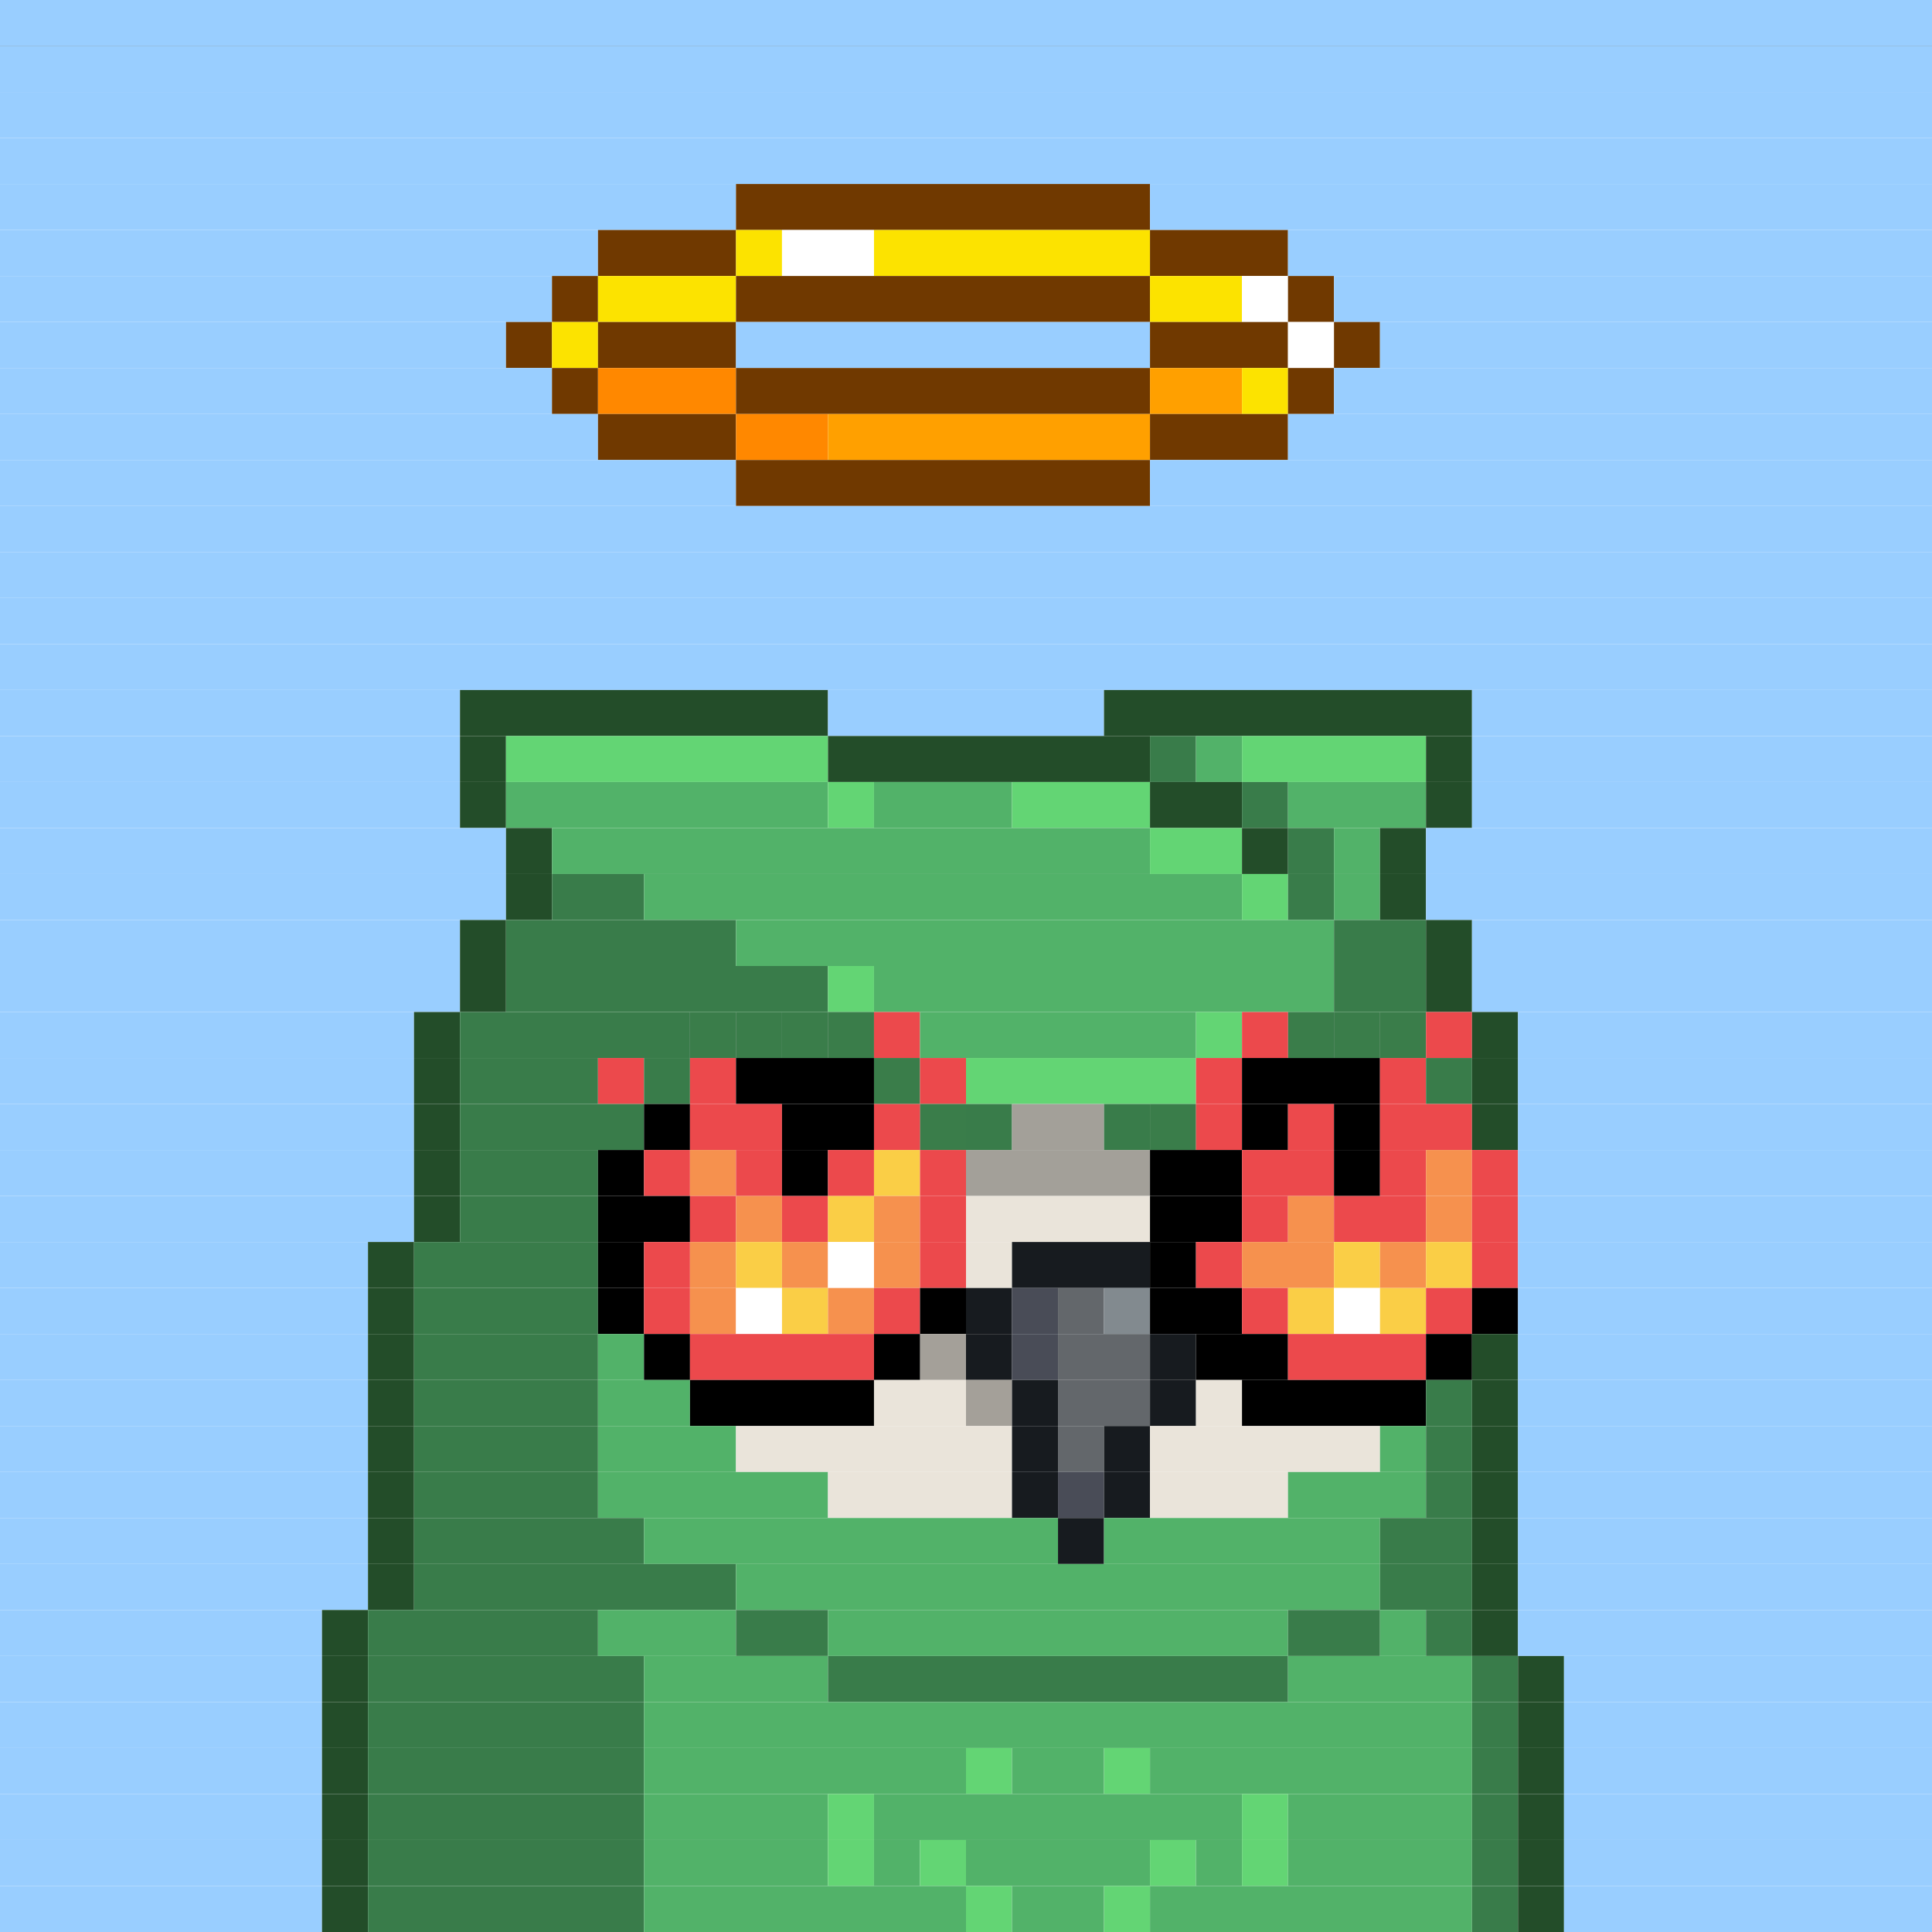 <svg id="bird-svg" xmlns="http://www.w3.org/2000/svg" preserveAspectRatio="xMinYMin meet" viewBox="0 0 42 42"><rect x="0" y="0" width="42" height="42" fill="#333333" stroke="none"/> <rect class='c1' x='0' y='0' width='42'/><rect class='c1' x='0' y='1' width='42'/><rect class='c1' x='0' y='2' width='42'/><rect class='c1' x='0' y='3' width='42'/><rect class='c1' x='0' y='4' width='16'/><rect class='c136' x='16' y='4' width='9'/><rect class='c1' x='25' y='4' width='17'/><rect class='c1' x='0' y='5' width='13'/><rect class='c136' x='13' y='5' width='3'/><rect class='c139' x='16' y='5' width='1'/><rect class='c138' x='17' y='5' width='2'/><rect class='c139' x='19' y='5' width='6'/><rect class='c136' x='25' y='5' width='3'/><rect class='c1' x='28' y='5' width='14'/><rect class='c1' x='0' y='6' width='12'/><rect class='c136' x='12' y='6' width='1'/><rect class='c139' x='13' y='6' width='3'/><rect class='c136' x='16' y='6' width='9'/><rect class='c139' x='25' y='6' width='2'/><rect class='c138' x='27' y='6' width='1'/><rect class='c136' x='28' y='6' width='1'/><rect class='c1' x='29' y='6' width='13'/><rect class='c1' x='0' y='7' width='11'/><rect class='c136' x='11' y='7' width='1'/><rect class='c139' x='12' y='7' width='1'/><rect class='c136' x='13' y='7' width='3'/><rect class='c1' x='16' y='7' width='9'/><rect class='c136' x='25' y='7' width='3'/><rect class='c138' x='28' y='7' width='1'/><rect class='c136' x='29' y='7' width='1'/><rect class='c1' x='30' y='7' width='12'/><rect class='c1' x='0' y='8' width='12'/><rect class='c136' x='12' y='8' width='1'/><rect class='c495' x='13' y='8' width='3'/><rect class='c136' x='16' y='8' width='9'/><rect class='c137' x='25' y='8' width='2'/><rect class='c139' x='27' y='8' width='1'/><rect class='c136' x='28' y='8' width='1'/><rect class='c1' x='29' y='8' width='13'/><rect class='c1' x='0' y='9' width='13'/><rect class='c136' x='13' y='9' width='3'/><rect class='c495' x='16' y='9' width='2'/><rect class='c137' x='18' y='9' width='7'/><rect class='c136' x='25' y='9' width='3'/><rect class='c1' x='28' y='9' width='14'/><rect class='c1' x='0' y='10' width='16'/><rect class='c136' x='16' y='10' width='9'/><rect class='c1' x='25' y='10' width='17'/><rect class='c1' x='0' y='11' width='42'/><rect class='c1' x='0' y='12' width='42'/><rect class='c1' x='0' y='13' width='42'/><rect class='c1' x='0' y='14' width='42'/><rect class='c1' x='0' y='15' width='10'/><rect class='c185' x='10' y='15' width='8'/><rect class='c1' x='18' y='15' width='6'/><rect class='c185' x='24' y='15' width='8'/><rect class='c1' x='32' y='15' width='10'/><rect class='c1' x='0' y='16' width='10'/><rect class='c185' x='10' y='16' width='1'/><rect class='c189' x='11' y='16' width='7'/><rect class='c185' x='18' y='16' width='7'/><rect class='c188' x='25' y='16' width='1'/><rect class='c187' x='26' y='16' width='1'/><rect class='c189' x='27' y='16' width='4'/><rect class='c185' x='31' y='16' width='1'/><rect class='c1' x='32' y='16' width='10'/><rect class='c1' x='0' y='17' width='10'/><rect class='c185' x='10' y='17' width='1'/><rect class='c187' x='11' y='17' width='7'/><rect class='c189' x='18' y='17' width='1'/><rect class='c187' x='19' y='17' width='3'/><rect class='c189' x='22' y='17' width='3'/><rect class='c185' x='25' y='17' width='2'/><rect class='c188' x='27' y='17' width='1'/><rect class='c187' x='28' y='17' width='3'/><rect class='c185' x='31' y='17' width='1'/><rect class='c1' x='32' y='17' width='10'/><rect class='c1' x='0' y='18' width='11'/><rect class='c185' x='11' y='18' width='1'/><rect class='c187' x='12' y='18' width='13'/><rect class='c189' x='25' y='18' width='2'/><rect class='c185' x='27' y='18' width='1'/><rect class='c188' x='28' y='18' width='1'/><rect class='c187' x='29' y='18' width='1'/><rect class='c185' x='30' y='18' width='1'/><rect class='c1' x='31' y='18' width='11'/><rect class='c1' x='0' y='19' width='11'/><rect class='c185' x='11' y='19' width='1'/><rect class='c188' x='12' y='19' width='2'/><rect class='c187' x='14' y='19' width='13'/><rect class='c189' x='27' y='19' width='1'/><rect class='c188' x='28' y='19' width='1'/><rect class='c187' x='29' y='19' width='1'/><rect class='c185' x='30' y='19' width='1'/><rect class='c1' x='31' y='19' width='11'/><rect class='c1' x='0' y='20' width='10'/><rect class='c185' x='10' y='20' width='1'/><rect class='c188' x='11' y='20' width='5'/><rect class='c187' x='16' y='20' width='13'/><rect class='c188' x='29' y='20' width='2'/><rect class='c185' x='31' y='20' width='1'/><rect class='c1' x='32' y='20' width='10'/><rect class='c1' x='0' y='21' width='10'/><rect class='c185' x='10' y='21' width='1'/><rect class='c188' x='11' y='21' width='7'/><rect class='c189' x='18' y='21' width='1'/><rect class='c187' x='19' y='21' width='10'/><rect class='c188' x='29' y='21' width='2'/><rect class='c185' x='31' y='21' width='1'/><rect class='c1' x='32' y='21' width='10'/><rect class='c1' x='0' y='22' width='9'/><rect class='c185' x='9' y='22' width='1'/><rect class='c187' x='15' y='22' width='1'/><rect class='c188' x='10' y='22' width='5'/><rect class='c187' x='18' y='22' width='1'/><rect class='c187' x='17' y='22' width='1'/><rect class='c187' x='16' y='22' width='1'/><rect class='c865' x='15' y='22' width='4'/><rect class='c332' x='19' y='22' width='1'/><rect class='c187' x='20' y='22' width='6'/><rect class='c189' x='26' y='22' width='1'/><rect class='c187' x='28' y='22' width='1'/><rect class='c332' x='27' y='22' width='1'/><rect class='c187' x='30' y='22' width='1'/><rect class='c187' x='29' y='22' width='1'/><rect class='c865' x='28' y='22' width='3'/><rect class='c332' x='31' y='22' width='1'/><rect class='c185' x='32' y='22' width='1'/><rect class='c1' x='33' y='22' width='9'/><rect class='c1' x='0' y='23' width='9'/><rect class='c185' x='9' y='23' width='1'/><rect class='c188' x='10' y='23' width='3'/><rect class='c332' x='13' y='23' width='1'/><rect class='c188' x='14' y='23' width='1'/><rect class='c332' x='15' y='23' width='1'/><rect class='c187' x='19' y='23' width='1'/><rect class='c165' x='16' y='23' width='3'/><rect class='c865' x='19' y='23' width='1'/><rect class='c332' x='20' y='23' width='1'/><rect class='c189' x='21' y='23' width='5'/><rect class='c332' x='26' y='23' width='1'/><rect class='c165' x='27' y='23' width='3'/><rect class='c332' x='30' y='23' width='1'/><rect class='c188' x='31' y='23' width='1'/><rect class='c185' x='32' y='23' width='1'/><rect class='c1' x='33' y='23' width='9'/><rect class='c1' x='0' y='24' width='9'/><rect class='c185' x='9' y='24' width='1'/><rect class='c188' x='10' y='24' width='4'/><rect class='c165' x='14' y='24' width='1'/><rect class='c332' x='15' y='24' width='2'/><rect class='c165' x='17' y='24' width='2'/><rect class='c187' x='20' y='24' width='1'/><rect class='c332' x='19' y='24' width='1'/><rect class='c865' x='20' y='24' width='1'/><rect class='c188' x='21' y='24' width='1'/><rect class='c170' x='22' y='24' width='2'/><rect class='c187' x='25' y='24' width='1'/><rect class='c188' x='24' y='24' width='1'/><rect class='c865' x='25' y='24' width='1'/><rect class='c332' x='26' y='24' width='1'/><rect class='c165' x='27' y='24' width='1'/><rect class='c332' x='28' y='24' width='1'/><rect class='c165' x='29' y='24' width='1'/><rect class='c332' x='30' y='24' width='2'/><rect class='c185' x='32' y='24' width='1'/><rect class='c1' x='33' y='24' width='9'/><rect class='c1' x='0' y='25' width='9'/><rect class='c185' x='9' y='25' width='1'/><rect class='c188' x='10' y='25' width='3'/><rect class='c165' x='13' y='25' width='1'/><rect class='c332' x='14' y='25' width='1'/><rect class='c333' x='15' y='25' width='1'/><rect class='c332' x='16' y='25' width='1'/><rect class='c165' x='17' y='25' width='1'/><rect class='c332' x='18' y='25' width='1'/><rect class='c334' x='19' y='25' width='1'/><rect class='c332' x='20' y='25' width='1'/><rect class='c170' x='21' y='25' width='4'/><rect class='c165' x='25' y='25' width='2'/><rect class='c332' x='27' y='25' width='2'/><rect class='c165' x='29' y='25' width='1'/><rect class='c332' x='30' y='25' width='1'/><rect class='c333' x='31' y='25' width='1'/><rect class='c332' x='32' y='25' width='1'/><rect class='c1' x='33' y='25' width='9'/><rect class='c1' x='0' y='26' width='9'/><rect class='c185' x='9' y='26' width='1'/><rect class='c188' x='10' y='26' width='3'/><rect class='c165' x='13' y='26' width='2'/><rect class='c332' x='15' y='26' width='1'/><rect class='c333' x='16' y='26' width='1'/><rect class='c332' x='17' y='26' width='1'/><rect class='c334' x='18' y='26' width='1'/><rect class='c333' x='19' y='26' width='1'/><rect class='c332' x='20' y='26' width='1'/><rect class='c169' x='21' y='26' width='4'/><rect class='c165' x='25' y='26' width='2'/><rect class='c332' x='27' y='26' width='1'/><rect class='c333' x='28' y='26' width='1'/><rect class='c332' x='29' y='26' width='2'/><rect class='c333' x='31' y='26' width='1'/><rect class='c332' x='32' y='26' width='1'/><rect class='c1' x='33' y='26' width='9'/><rect class='c1' x='0' y='27' width='8'/><rect class='c185' x='8' y='27' width='1'/><rect class='c188' x='9' y='27' width='4'/><rect class='c165' x='13' y='27' width='1'/><rect class='c332' x='14' y='27' width='1'/><rect class='c333' x='15' y='27' width='1'/><rect class='c334' x='16' y='27' width='1'/><rect class='c333' x='17' y='27' width='1'/><rect class='c138' x='18' y='27' width='1'/><rect class='c333' x='19' y='27' width='1'/><rect class='c332' x='20' y='27' width='1'/><rect class='c169' x='21' y='27' width='1'/><rect class='c140' x='22' y='27' width='3'/><rect class='c165' x='25' y='27' width='1'/><rect class='c332' x='26' y='27' width='1'/><rect class='c333' x='27' y='27' width='2'/><rect class='c334' x='29' y='27' width='1'/><rect class='c333' x='30' y='27' width='1'/><rect class='c334' x='31' y='27' width='1'/><rect class='c332' x='32' y='27' width='1'/><rect class='c1' x='33' y='27' width='9'/><rect class='c1' x='0' y='28' width='8'/><rect class='c185' x='8' y='28' width='1'/><rect class='c188' x='9' y='28' width='4'/><rect class='c165' x='13' y='28' width='1'/><rect class='c332' x='14' y='28' width='1'/><rect class='c333' x='15' y='28' width='1'/><rect class='c138' x='16' y='28' width='1'/><rect class='c334' x='17' y='28' width='1'/><rect class='c333' x='18' y='28' width='1'/><rect class='c332' x='19' y='28' width='1'/><rect class='c165' x='20' y='28' width='1'/><rect class='c140' x='21' y='28' width='1'/><rect class='c141' x='22' y='28' width='1'/><rect class='c142' x='23' y='28' width='1'/><rect class='c143' x='24' y='28' width='1'/><rect class='c165' x='25' y='28' width='2'/><rect class='c332' x='27' y='28' width='1'/><rect class='c334' x='28' y='28' width='1'/><rect class='c138' x='29' y='28' width='1'/><rect class='c334' x='30' y='28' width='1'/><rect class='c332' x='31' y='28' width='1'/><rect class='c165' x='32' y='28' width='1'/><rect class='c1' x='33' y='28' width='9'/><rect class='c1' x='0' y='29' width='8'/><rect class='c185' x='8' y='29' width='1'/><rect class='c188' x='9' y='29' width='4'/><rect class='c187' x='13' y='29' width='1'/><rect class='c165' x='14' y='29' width='1'/><rect class='c332' x='15' y='29' width='4'/><rect class='c169' x='20' y='29' width='1'/><rect class='c165' x='19' y='29' width='1'/><rect class='c865' x='20' y='29' width='1'/><rect class='c140' x='21' y='29' width='1'/><rect class='c141' x='22' y='29' width='1'/><rect class='c142' x='23' y='29' width='2'/><rect class='c140' x='25' y='29' width='1'/><rect class='c165' x='26' y='29' width='2'/><rect class='c332' x='28' y='29' width='3'/><rect class='c165' x='31' y='29' width='1'/><rect class='c185' x='32' y='29' width='1'/><rect class='c1' x='33' y='29' width='9'/><rect class='c1' x='0' y='30' width='8'/><rect class='c185' x='8' y='30' width='1'/><rect class='c188' x='9' y='30' width='4'/><rect class='c187' x='13' y='30' width='2'/><rect class='c165' x='15' y='30' width='4'/><rect class='c169' x='21' y='30' width='1'/><rect class='c169' x='19' y='30' width='2'/><rect class='c865' x='21' y='30' width='1'/><rect class='c140' x='22' y='30' width='1'/><rect class='c142' x='23' y='30' width='2'/><rect class='c140' x='25' y='30' width='1'/><rect class='c169' x='26' y='30' width='1'/><rect class='c165' x='27' y='30' width='4'/><rect class='c188' x='31' y='30' width='1'/><rect class='c185' x='32' y='30' width='1'/><rect class='c1' x='33' y='30' width='9'/><rect class='c1' x='0' y='31' width='8'/><rect class='c185' x='8' y='31' width='1'/><rect class='c188' x='9' y='31' width='4'/><rect class='c187' x='13' y='31' width='3'/><rect class='c169' x='16' y='31' width='6'/><rect class='c140' x='22' y='31' width='1'/><rect class='c142' x='23' y='31' width='1'/><rect class='c140' x='24' y='31' width='1'/><rect class='c169' x='25' y='31' width='5'/><rect class='c187' x='30' y='31' width='1'/><rect class='c188' x='31' y='31' width='1'/><rect class='c185' x='32' y='31' width='1'/><rect class='c1' x='33' y='31' width='9'/><rect class='c1' x='0' y='32' width='8'/><rect class='c185' x='8' y='32' width='1'/><rect class='c188' x='9' y='32' width='4'/><rect class='c187' x='13' y='32' width='5'/><rect class='c169' x='18' y='32' width='4'/><rect class='c140' x='22' y='32' width='1'/><rect class='c141' x='23' y='32' width='1'/><rect class='c140' x='24' y='32' width='1'/><rect class='c169' x='25' y='32' width='3'/><rect class='c187' x='28' y='32' width='3'/><rect class='c188' x='31' y='32' width='1'/><rect class='c185' x='32' y='32' width='1'/><rect class='c1' x='33' y='32' width='9'/><rect class='c1' x='0' y='33' width='8'/><rect class='c185' x='8' y='33' width='1'/><rect class='c188' x='9' y='33' width='5'/><rect class='c187' x='14' y='33' width='9'/><rect class='c140' x='23' y='33' width='1'/><rect class='c187' x='24' y='33' width='6'/><rect class='c188' x='30' y='33' width='2'/><rect class='c185' x='32' y='33' width='1'/><rect class='c1' x='33' y='33' width='9'/><rect class='c1' x='0' y='34' width='8'/><rect class='c185' x='8' y='34' width='1'/><rect class='c188' x='9' y='34' width='7'/><rect class='c187' x='16' y='34' width='14'/><rect class='c188' x='30' y='34' width='2'/><rect class='c185' x='32' y='34' width='1'/><rect class='c1' x='33' y='34' width='9'/><rect class='c1' x='0' y='35' width='7'/><rect class='c185' x='7' y='35' width='1'/><rect class='c188' x='8' y='35' width='5'/><rect class='c187' x='13' y='35' width='3'/><rect class='c188' x='16' y='35' width='2'/><rect class='c187' x='18' y='35' width='10'/><rect class='c188' x='28' y='35' width='2'/><rect class='c187' x='30' y='35' width='1'/><rect class='c188' x='31' y='35' width='1'/><rect class='c185' x='32' y='35' width='1'/><rect class='c1' x='33' y='35' width='9'/><rect class='c1' x='0' y='36' width='7'/><rect class='c185' x='7' y='36' width='1'/><rect class='c188' x='8' y='36' width='6'/><rect class='c187' x='14' y='36' width='4'/><rect class='c188' x='18' y='36' width='10'/><rect class='c187' x='28' y='36' width='4'/><rect class='c188' x='32' y='36' width='1'/><rect class='c185' x='33' y='36' width='1'/><rect class='c1' x='34' y='36' width='8'/><rect class='c1' x='0' y='37' width='7'/><rect class='c185' x='7' y='37' width='1'/><rect class='c188' x='8' y='37' width='6'/><rect class='c187' x='14' y='37' width='18'/><rect class='c188' x='32' y='37' width='1'/><rect class='c185' x='33' y='37' width='1'/><rect class='c1' x='34' y='37' width='8'/><rect class='c1' x='0' y='38' width='7'/><rect class='c185' x='7' y='38' width='1'/><rect class='c188' x='8' y='38' width='6'/><rect class='c187' x='14' y='38' width='7'/><rect class='c189' x='21' y='38' width='1'/><rect class='c187' x='22' y='38' width='2'/><rect class='c189' x='24' y='38' width='1'/><rect class='c187' x='25' y='38' width='7'/><rect class='c188' x='32' y='38' width='1'/><rect class='c185' x='33' y='38' width='1'/><rect class='c1' x='34' y='38' width='8'/><rect class='c1' x='0' y='39' width='7'/><rect class='c185' x='7' y='39' width='1'/><rect class='c188' x='8' y='39' width='6'/><rect class='c187' x='14' y='39' width='4'/><rect class='c189' x='18' y='39' width='1'/><rect class='c187' x='19' y='39' width='8'/><rect class='c189' x='27' y='39' width='1'/><rect class='c187' x='28' y='39' width='4'/><rect class='c188' x='32' y='39' width='1'/><rect class='c185' x='33' y='39' width='1'/><rect class='c1' x='34' y='39' width='8'/><rect class='c1' x='0' y='40' width='7'/><rect class='c185' x='7' y='40' width='1'/><rect class='c188' x='8' y='40' width='6'/><rect class='c187' x='14' y='40' width='4'/><rect class='c189' x='18' y='40' width='1'/><rect class='c187' x='19' y='40' width='1'/><rect class='c189' x='20' y='40' width='1'/><rect class='c187' x='21' y='40' width='4'/><rect class='c189' x='25' y='40' width='1'/><rect class='c187' x='26' y='40' width='1'/><rect class='c189' x='27' y='40' width='1'/><rect class='c187' x='28' y='40' width='4'/><rect class='c188' x='32' y='40' width='1'/><rect class='c185' x='33' y='40' width='1'/><rect class='c1' x='34' y='40' width='8'/><rect class='c1' x='0' y='41' width='7'/><rect class='c185' x='7' y='41' width='1'/><rect class='c188' x='8' y='41' width='6'/><rect class='c187' x='14' y='41' width='7'/><rect class='c189' x='21' y='41' width='1'/><rect class='c187' x='22' y='41' width='2'/><rect class='c189' x='24' y='41' width='1'/><rect class='c187' x='25' y='41' width='7'/><rect class='c188' x='32' y='41' width='1'/><rect class='c185' x='33' y='41' width='1'/><rect class='c1' x='34' y='41' width='8'/><style>rect{height:1px;} #bird-svg{shape-rendering: crispedges;} .c1{fill:rgb(153,206,255)}.c136{fill:rgb(112,57,0)}.c137{fill:rgb(255,160,0)}.c138{fill:rgb(255,255,255)}.c139{fill:rgb(252,227,0)}.c140{fill:rgb(23,27,31)}.c141{fill:rgb(73,76,87)}.c142{fill:rgb(99,103,107)}.c143{fill:rgb(130,138,143)}.c165{fill:rgb(0,0,0)}.c169{fill:rgb(234,228,218)}.c170{fill:rgb(163,160,153)}.c185{fill:rgb(35,77,41)}.c187{fill:rgb(82,178,105)}.c188{fill:rgb(57,124,74)}.c189{fill:rgb(99,213,116)}.c332{fill:rgb(236,73,76)}.c333{fill:rgb(246,145,78)}.c334{fill:rgb(250,206,70)}.c495{fill:rgb(255,136,0)}.c865{fill:rgba(0,0,0,0.30)}</style></svg>